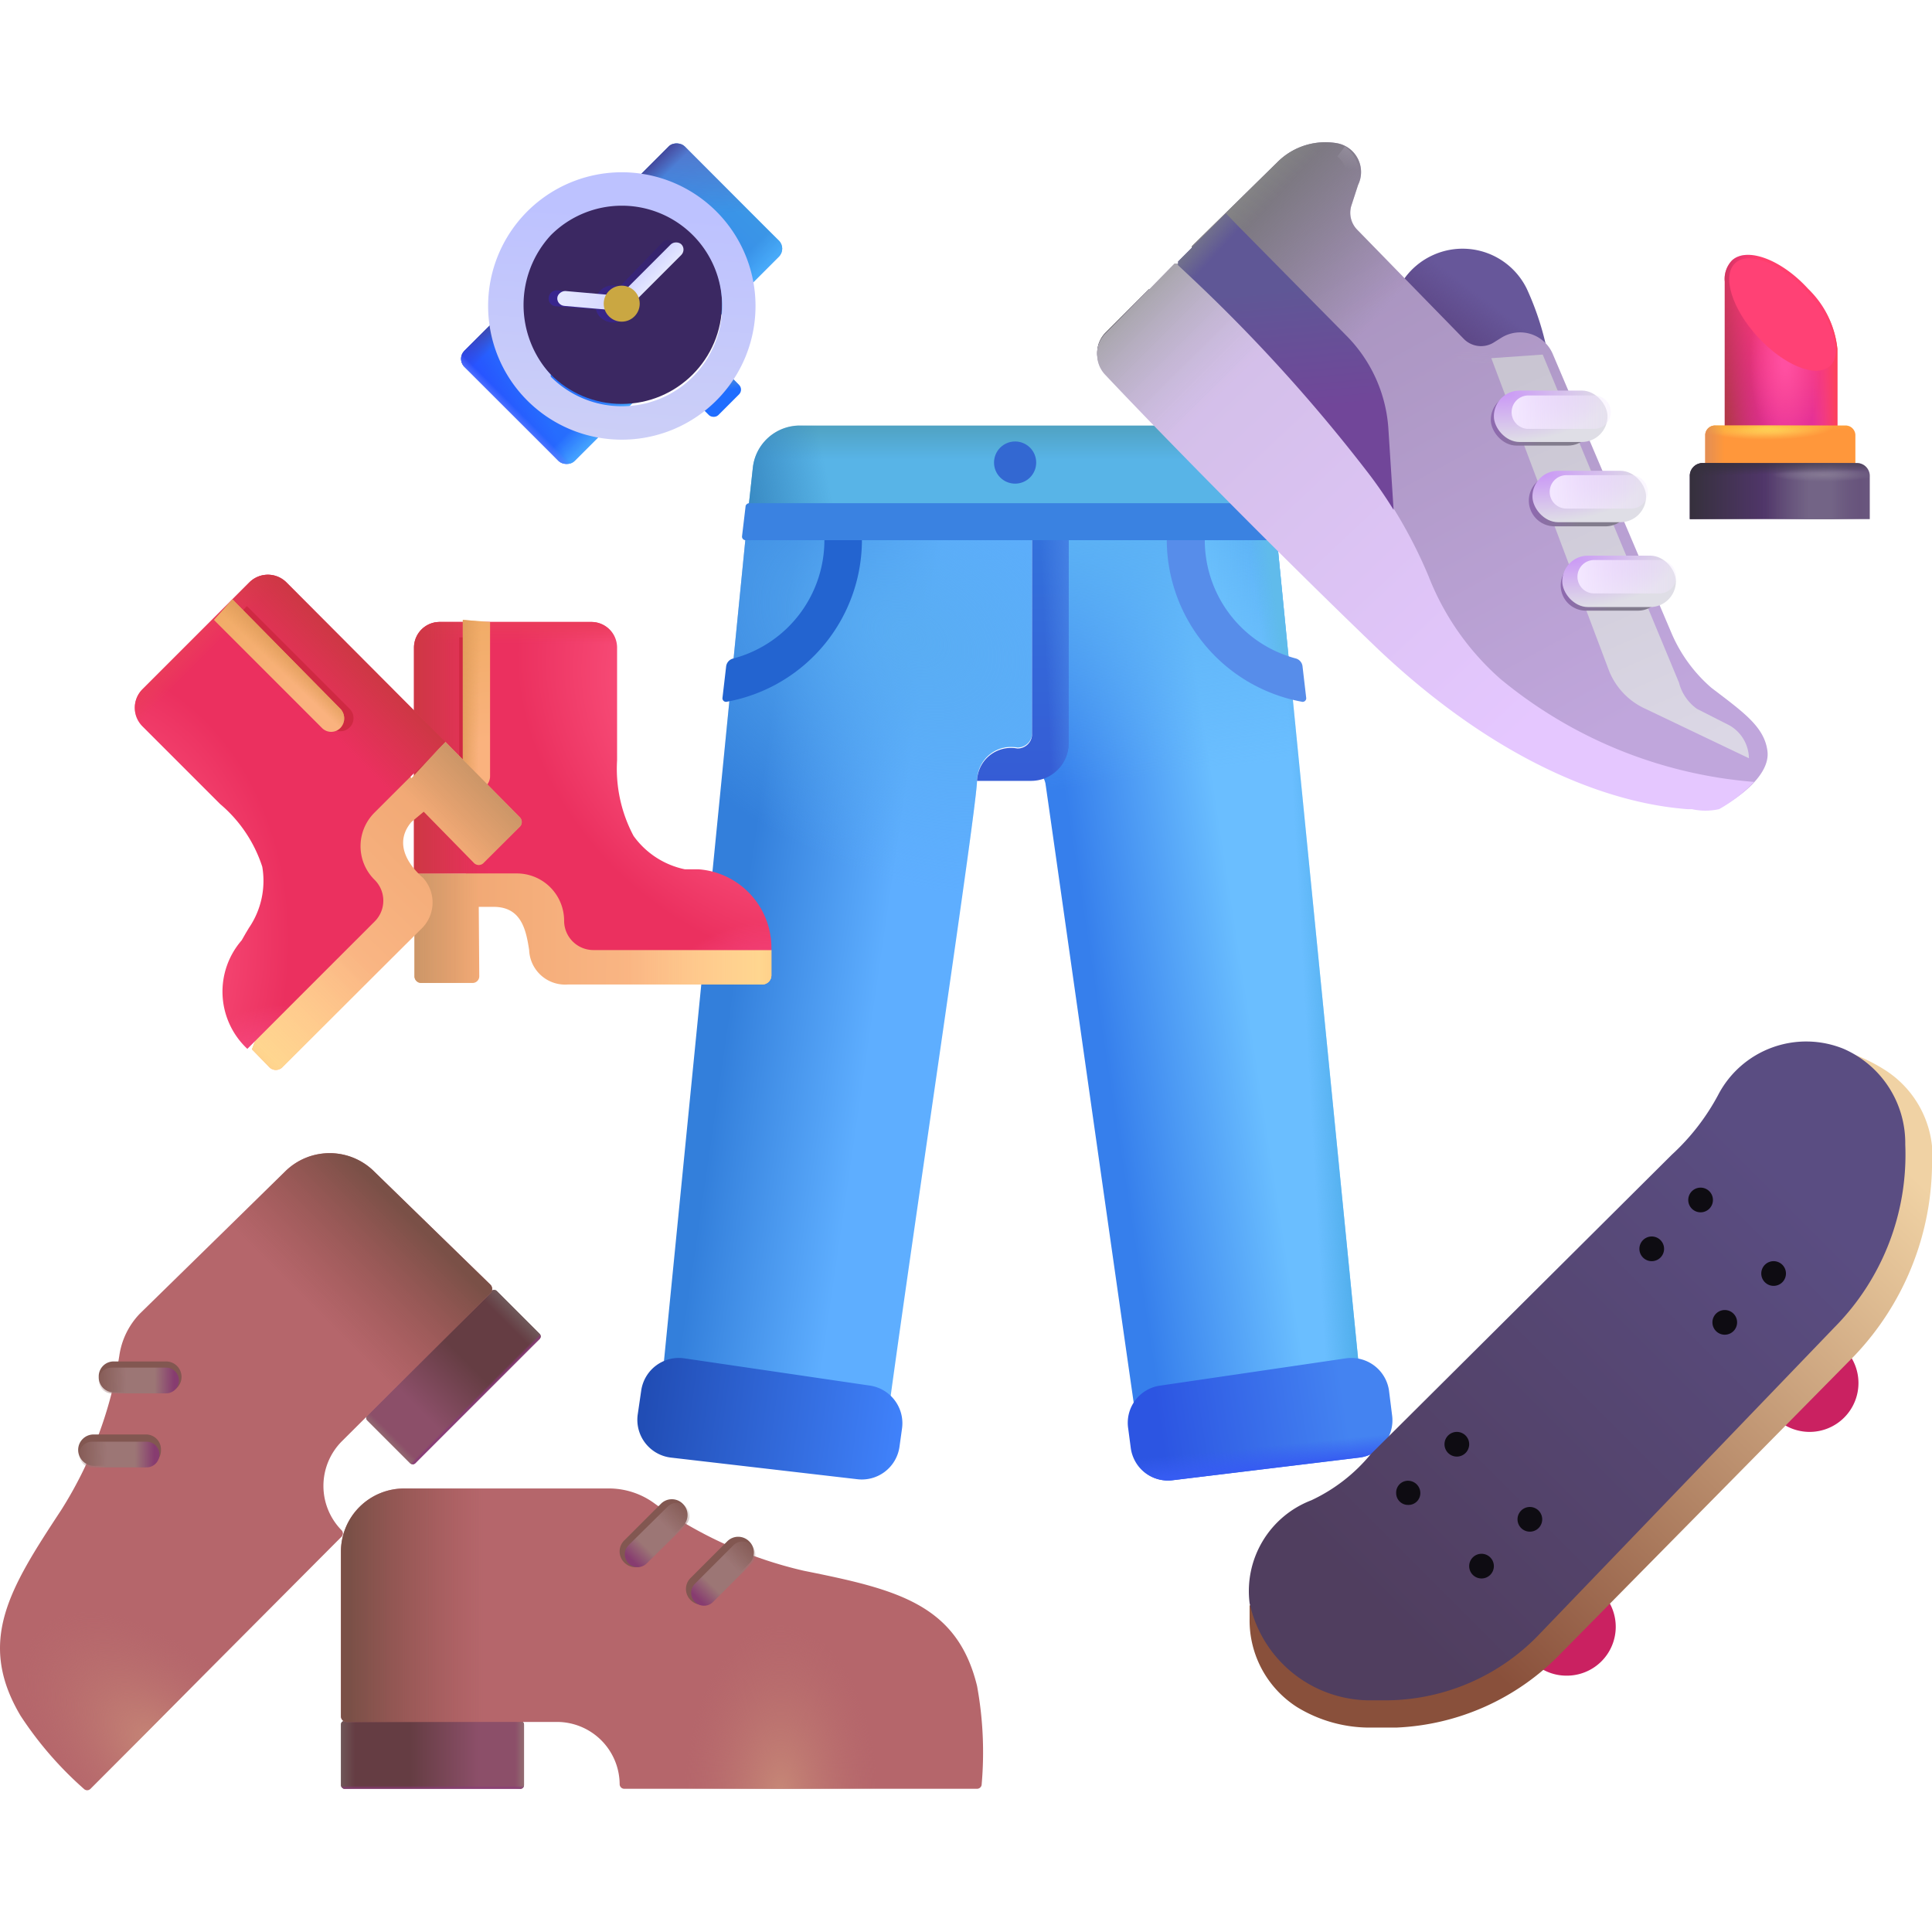 <svg height="37" width="37" id="Layer_2" data-name="Layer 2" xmlns="http://www.w3.org/2000/svg" xmlns:xlink="http://www.w3.org/1999/xlink" viewBox="0 0 37.57 32"><defs><style>.cls-1{fill:url(#linear-gradient);}.cls-2{fill:url(#linear-gradient-2);}.cls-3{fill:url(#radial-gradient);}.cls-4{fill:url(#linear-gradient-3);}.cls-5{fill:url(#radial-gradient-2);}.cls-6{fill:url(#radial-gradient-3);}.cls-7{fill:url(#linear-gradient-4);}.cls-8{fill:url(#linear-gradient-5);}.cls-9{fill:url(#linear-gradient-6);}.cls-10{fill:url(#linear-gradient-7);}.cls-11{fill:url(#linear-gradient-8);}.cls-12{fill:url(#linear-gradient-9);}.cls-13{fill:url(#linear-gradient-10);}.cls-14{fill:url(#radial-gradient-4);}.cls-15{fill:url(#linear-gradient-11);}.cls-16{fill:url(#linear-gradient-12);}.cls-17{fill:url(#linear-gradient-13);}.cls-18{fill:#578dea;}.cls-102,.cls-18,.cls-19{fill-rule:evenodd;}.cls-19{fill:#2364d0;}.cls-20{fill:#3a82e1;}.cls-21{fill:url(#linear-gradient-14);}.cls-22{fill:url(#linear-gradient-15);}.cls-23{fill:url(#radial-gradient-5);}.cls-24{fill:url(#linear-gradient-16);}.cls-25{fill:url(#radial-gradient-6);}.cls-26,.cls-27,.cls-45,.cls-46,.cls-53,.cls-54,.cls-75,.cls-76,.cls-77,.cls-78,.cls-79{fill:none;}.cls-26,.cls-27,.cls-75,.cls-76{stroke-width:0.25px;}.cls-26{stroke:url(#radial-gradient-7);}.cls-27{stroke:url(#radial-gradient-8);}.cls-28{fill:url(#radial-gradient-9);}.cls-29{fill:url(#radial-gradient-10);}.cls-30{fill:url(#linear-gradient-17);}.cls-31{fill:url(#linear-gradient-18);}.cls-32{fill:url(#linear-gradient-19);}.cls-33{fill:url(#linear-gradient-20);}.cls-34{fill:url(#linear-gradient-21);}.cls-35{fill:url(#radial-gradient-11);}.cls-36{fill:url(#linear-gradient-22);}.cls-37{fill:url(#linear-gradient-23);}.cls-38{fill:url(#linear-gradient-24);}.cls-39{fill:url(#linear-gradient-25);}.cls-40{fill:url(#linear-gradient-26);}.cls-41{fill:#b5666b;}.cls-42{fill:url(#linear-gradient-27);}.cls-43{fill:url(#radial-gradient-12);}.cls-44{fill:#825751;}.cls-45,.cls-46,.cls-53,.cls-54,.cls-77,.cls-78,.cls-79{stroke-linecap:round;}.cls-45,.cls-46,.cls-53,.cls-54{stroke-width:0.5px;}.cls-45{stroke:url(#linear-gradient-28);}.cls-46{stroke:url(#linear-gradient-29);}.cls-47{fill:url(#linear-gradient-30);}.cls-48{fill:url(#linear-gradient-31);}.cls-49{fill:url(#linear-gradient-32);}.cls-50{fill:url(#linear-gradient-33);}.cls-51{fill:url(#linear-gradient-34);}.cls-52{fill:url(#radial-gradient-13);}.cls-53{stroke:url(#linear-gradient-35);}.cls-54{stroke:url(#linear-gradient-36);}.cls-55{fill:url(#radial-gradient-14);}.cls-56{fill:url(#radial-gradient-15);}.cls-57{fill:url(#linear-gradient-37);}.cls-58{fill:url(#linear-gradient-38);}.cls-59{fill:url(#linear-gradient-39);}.cls-60{fill:url(#linear-gradient-40);}.cls-61{fill:url(#linear-gradient-41);}.cls-62{fill:url(#linear-gradient-42);}.cls-63{fill:url(#linear-gradient-43);}.cls-64{fill:url(#linear-gradient-44);}.cls-65{fill:url(#radial-gradient-16);}.cls-66{fill:url(#radial-gradient-17);}.cls-67{fill:url(#radial-gradient-18);}.cls-68{fill:url(#radial-gradient-19);}.cls-69{fill:url(#radial-gradient-20);}.cls-70{fill:url(#radial-gradient-21);}.cls-71{fill:url(#linear-gradient-45);}.cls-72{fill:url(#linear-gradient-46);}.cls-73{fill:url(#linear-gradient-47);}.cls-74{fill:url(#linear-gradient-48);}.cls-75{stroke:url(#radial-gradient-22);}.cls-76{stroke:url(#radial-gradient-23);}.cls-77,.cls-78,.cls-79{stroke-width:0.65px;}.cls-77{stroke:url(#linear-gradient-49);}.cls-78{stroke:url(#linear-gradient-50);}.cls-79{stroke:url(#linear-gradient-51);}.cls-80{fill:#ca2161;}.cls-81{fill:url(#linear-gradient-52);}.cls-82{fill:url(#linear-gradient-53);}.cls-83{fill:url(#radial-gradient-24);}.cls-84{fill:url(#radial-gradient-25);}.cls-85{fill:url(#radial-gradient-26);}.cls-86{fill:url(#radial-gradient-27);}.cls-87{fill:url(#radial-gradient-28);}.cls-88{fill:url(#radial-gradient-29);}.cls-89{fill:url(#radial-gradient-30);}.cls-90{fill:url(#radial-gradient-31);}.cls-91{fill:url(#radial-gradient-32);}.cls-92{fill:url(#radial-gradient-33);}.cls-93{fill:url(#linear-gradient-54);}.cls-94{fill:url(#linear-gradient-55);}.cls-95{fill:url(#linear-gradient-56);}.cls-96{fill:url(#linear-gradient-57);}.cls-97{fill:url(#linear-gradient-58);}.cls-98{fill:url(#linear-gradient-59);}.cls-99{fill:url(#linear-gradient-60);}.cls-100{fill:url(#radial-gradient-34);}.cls-101{fill:url(#linear-gradient-61);}.cls-102{fill:url(#linear-gradient-62);}.cls-103{fill:url(#linear-gradient-63);}.cls-104{fill:url(#linear-gradient-64);}.cls-105{fill:url(#radial-gradient-35);}.cls-106{fill:url(#linear-gradient-65);}.cls-107{fill:url(#linear-gradient-66);}.cls-108{fill:url(#linear-gradient-67);}.cls-109{fill:url(#linear-gradient-68);}.cls-110{fill:url(#radial-gradient-36);}.cls-111{fill:url(#radial-gradient-37);}.cls-112{fill:url(#linear-gradient-69);}.cls-113{fill:url(#linear-gradient-70);}.cls-114{fill:url(#radial-gradient-38);}.cls-115{fill:url(#radial-gradient-39);}.cls-116{fill:#cf2942;}.cls-117{fill:url(#linear-gradient-71);}.cls-118{fill:url(#linear-gradient-72);}.cls-119{fill:url(#linear-gradient-73);}.cls-120{fill:url(#linear-gradient-74);}.cls-121{fill:url(#linear-gradient-75);}.cls-122{fill:url(#linear-gradient-76);}.cls-123{fill:url(#radial-gradient-40);}.cls-124{fill:url(#radial-gradient-41);}.cls-125{fill:url(#linear-gradient-77);}.cls-126{fill:url(#linear-gradient-78);}.cls-127{fill:url(#radial-gradient-42);}.cls-128{fill:url(#radial-gradient-43);}.cls-129{fill:url(#linear-gradient-79);}.cls-130{fill:url(#linear-gradient-80);}</style><linearGradient id="linear-gradient" x1="19.72" y1="796.51" x2="19.72" y2="795.84" gradientTransform="matrix(1, 0, 0, -1, 0, 802)" gradientUnits="userSpaceOnUse"><stop offset="0" stop-color="#50a2c2"/><stop offset="1" stop-color="#58b4e7"/></linearGradient><linearGradient id="linear-gradient-2" x1="14.62" y1="794.53" x2="16.23" y2="794.85" gradientTransform="matrix(1, 0, 0, -1, 0, 802)" gradientUnits="userSpaceOnUse"><stop offset="0" stop-color="#3889c2"/><stop offset="1" stop-color="#3889c2" stop-opacity="0"/></linearGradient><radialGradient id="radial-gradient" cx="14.22" cy="762.61" r="0.74" gradientTransform="matrix(-0.41, 1.59, 0.89, 0.23, -647.94, -188.91)" gradientUnits="userSpaceOnUse"><stop offset="0" stop-color="#7eccf4"/><stop offset="1" stop-color="#7eccf4" stop-opacity="0"/></radialGradient><linearGradient id="linear-gradient-3" x1="17.17" y1="786.25" x2="14.01" y2="786.71" gradientTransform="matrix(1, 0, 0, -1, 0, 802)" gradientUnits="userSpaceOnUse"><stop offset="0" stop-color="#5eaeff"/><stop offset="0.88" stop-color="#337fdb"/></linearGradient><radialGradient id="radial-gradient-2" cx="18.88" cy="782.67" r="0.74" gradientTransform="matrix(-2.76, 5.56, 8.02, 3.98, -6207.22, -3210.41)" gradientUnits="userSpaceOnUse"><stop offset="0" stop-color="#59adf3"/><stop offset="1" stop-color="#59adf3" stop-opacity="0"/></radialGradient><radialGradient id="radial-gradient-3" cx="33.29" cy="783.88" r="0.74" gradientTransform="matrix(-1.34, -0.22, -2.26, 13.89, 1835.47, -10860.53)" gradientUnits="userSpaceOnUse"><stop offset="0.16" stop-color="#3087e9"/><stop offset="0.95" stop-color="#3087e9" stop-opacity="0"/></radialGradient><linearGradient id="linear-gradient-4" x1="20.54" y1="785.95" x2="24.08" y2="786.5" gradientTransform="matrix(1, 0, 0, -1, 0, 802)" gradientUnits="userSpaceOnUse"><stop offset="0.19" stop-color="#367fec"/><stop offset="1" stop-color="#6abeff"/></linearGradient><linearGradient id="linear-gradient-5" x1="22.16" y1="794.6" x2="22.8" y2="789.72" gradientTransform="matrix(1, 0, 0, -1, 0, 802)" gradientUnits="userSpaceOnUse"><stop offset="0" stop-color="#5cb2f5"/><stop offset="1" stop-color="#5cb2f5" stop-opacity="0"/></linearGradient><linearGradient id="linear-gradient-6" x1="26.01" y1="786.34" x2="25.31" y2="786.3" gradientTransform="matrix(1, 0, 0, -1, 0, 802)" gradientUnits="userSpaceOnUse"><stop offset="0" stop-color="#4eadea"/><stop offset="1" stop-color="#4eadea" stop-opacity="0"/></linearGradient><linearGradient id="linear-gradient-7" x1="23.44" y1="792.82" x2="24.77" y2="793.36" gradientTransform="matrix(1, 0, 0, -1, 0, 802)" gradientUnits="userSpaceOnUse"><stop offset="0" stop-color="#6dc2fd"/><stop offset="1" stop-color="#6dc2fd" stop-opacity="0"/></linearGradient><linearGradient id="linear-gradient-8" x1="24.92" y1="793.21" x2="24.42" y2="793.14" gradientTransform="matrix(1, 0, 0, -1, 0, 802)" gradientUnits="userSpaceOnUse"><stop offset="0.26" stop-color="#60bbeb"/><stop offset="1" stop-color="#5fbbec" stop-opacity="0"/></linearGradient><linearGradient id="linear-gradient-9" x1="19.93" y1="794.45" x2="19.93" y2="789.6" gradientTransform="matrix(1, 0, 0, -1, 0, 802)" gradientUnits="userSpaceOnUse"><stop offset="0" stop-color="#3371db"/><stop offset="1" stop-color="#355cd5"/></linearGradient><linearGradient id="linear-gradient-10" x1="21.14" y1="792.07" x2="20.33" y2="792.03" gradientTransform="matrix(1, 0, 0, -1, 0, 802)" gradientUnits="userSpaceOnUse"><stop offset="0.23" stop-color="#4783e5"/><stop offset="1" stop-color="#4783e5" stop-opacity="0"/></linearGradient><radialGradient id="radial-gradient-4" cx="17.56" cy="759.28" r="0.74" gradientTransform="matrix(-0.53, 0.77, 0.67, 0.47, -482.86, -362.88)" gradientUnits="userSpaceOnUse"><stop offset="0.28" stop-color="#4383d8"/><stop offset="1" stop-color="#3368d2"/></radialGradient><linearGradient id="linear-gradient-11" x1="26.17" y1="777.38" x2="22.58" y2="776.83" gradientTransform="matrix(1, 0, 0, -1, 0, 802)" gradientUnits="userSpaceOnUse"><stop offset="0" stop-color="#4483f1"/><stop offset="1" stop-color="#2c55e2"/></linearGradient><linearGradient id="linear-gradient-12" x1="24.6" y1="776.25" x2="24.56" y2="776.66" gradientTransform="matrix(1, 0, 0, -1, 0, 802)" gradientUnits="userSpaceOnUse"><stop offset="0" stop-color="#365cf2"/><stop offset="1" stop-color="#365cf2" stop-opacity="0"/></linearGradient><linearGradient id="linear-gradient-13" x1="17.53" y1="776.8" x2="12.55" y2="777.47" gradientTransform="matrix(1, 0, 0, -1, 0, 802)" gradientUnits="userSpaceOnUse"><stop offset="0" stop-color="#4082fb"/><stop offset="1" stop-color="#214db5"/></linearGradient><linearGradient id="linear-gradient-14" x1="34.63" y1="799.79" x2="34.63" y2="796.42" gradientTransform="matrix(1, 0, 0, -1, 0, 802)" gradientUnits="userSpaceOnUse"><stop offset="0.26" stop-color="#ff3e6c"/><stop offset="1" stop-color="#e33099"/></linearGradient><linearGradient id="linear-gradient-15" x1="33.36" y1="797.91" x2="34.44" y2="798.05" gradientTransform="matrix(1, 0, 0, -1, 0, 802)" gradientUnits="userSpaceOnUse"><stop offset="0.02" stop-color="#b03944"/><stop offset="1" stop-color="#d02486" stop-opacity="0"/></linearGradient><radialGradient id="radial-gradient-5" cx="17.04" cy="784.01" r="0.18" gradientTransform="matrix(0, 9.44, 3.8, 0, -2944.52, -156.6)" gradientUnits="userSpaceOnUse"><stop offset="0.1" stop-color="#ff4fa1"/><stop offset="1" stop-color="#ff4fa1" stop-opacity="0"/></radialGradient><linearGradient id="linear-gradient-16" x1="35.76" y1="798.1" x2="35.24" y2="798.1" gradientTransform="matrix(1, 0, 0, -1, 0, 802)" gradientUnits="userSpaceOnUse"><stop offset="0" stop-color="#ff4250"/><stop offset="1" stop-color="#ff4384" stop-opacity="0"/></linearGradient><radialGradient id="radial-gradient-6" cx="17.49" cy="789.04" r="0.18" gradientTransform="matrix(0, 7.39, 3.42, 0, -2667.54, -125.88)" gradientUnits="userSpaceOnUse"><stop offset="0.6" stop-color="#ff6f9b"/><stop offset="1" stop-color="#ff4175"/></radialGradient><radialGradient id="radial-gradient-7" cx="21.75" cy="780.65" r="0.31" gradientTransform="matrix(-7.63, -8.94, -2.52, 2.15, 2166.2, -1475.99)" gradientUnits="userSpaceOnUse"><stop offset="0.31" stop-color="#ff5ea4"/><stop offset="1" stop-color="#ff5ea4" stop-opacity="0"/></radialGradient><radialGradient id="radial-gradient-8" cx="23.95" cy="789.32" r="0.24" gradientTransform="matrix(2.31, -0.98, -1.75, -4.11, 1356.7, 3270.46)" gradientUnits="userSpaceOnUse"><stop offset="0" stop-color="#dc2779"/><stop offset="0.69" stop-color="#dc2779" stop-opacity="0"/></radialGradient><radialGradient id="radial-gradient-9" cx="20.22" cy="779.89" r="0.18" gradientTransform="matrix(-10.59, 0, 0, 6.31, 249.54, -4917.38)" gradientUnits="userSpaceOnUse"><stop offset="0" stop-color="#ffe35c"/><stop offset="1" stop-color="#ff973b"/></radialGradient><radialGradient id="radial-gradient-10" cx="-2.22" cy="784.4" r="0.18" gradientTransform="matrix(0, 1.44, 7.28, 0, -5676.09, 8.71)" gradientUnits="userSpaceOnUse"><stop offset="0" stop-color="#fff66c"/><stop offset="1" stop-color="#ffde60" stop-opacity="0"/></radialGradient><linearGradient id="linear-gradient-17" x1="34.6" y1="796.59" x2="34.61" y2="796.37" gradientTransform="matrix(1, 0, 0, -1, 0, 802)" gradientUnits="userSpaceOnUse"><stop offset="0" stop-color="#fbad38"/><stop offset="1" stop-color="#fbad38" stop-opacity="0"/></linearGradient><linearGradient id="linear-gradient-18" x1="33.11" y1="795.97" x2="33.53" y2="795.97" gradientTransform="matrix(1, 0, 0, -1, 0, 802)" gradientUnits="userSpaceOnUse"><stop offset="0" stop-color="#df8d58"/><stop offset="1" stop-color="#df8d58" stop-opacity="0"/></linearGradient><linearGradient id="linear-gradient-19" x1="34.24" y1="795.24" x2="36.38" y2="795.24" gradientTransform="matrix(1, 0, 0, -1, 0, 802)" gradientUnits="userSpaceOnUse"><stop offset="0" stop-color="#503669"/><stop offset="1" stop-color="#6a577e"/></linearGradient><linearGradient id="linear-gradient-20" x1="36.17" y1="795.24" x2="34.34" y2="795.24" gradientTransform="matrix(1, 0, 0, -1, 0, 802)" gradientUnits="userSpaceOnUse"><stop offset="0" stop-color="#736486" stop-opacity="0"/><stop offset="0.3" stop-color="#736486"/><stop offset="0.54" stop-color="#736486"/><stop offset="1" stop-color="#736486" stop-opacity="0"/></linearGradient><linearGradient id="linear-gradient-21" x1="32.86" y1="795.24" x2="34.3" y2="795.24" gradientTransform="matrix(1, 0, 0, -1, 0, 802)" gradientUnits="userSpaceOnUse"><stop offset="0" stop-color="#35303c"/><stop offset="1" stop-color="#35303c" stop-opacity="0"/></linearGradient><radialGradient id="radial-gradient-11" cx="-27.87" cy="784.1" r="0.18" gradientTransform="matrix(0, 0.75, 5.5, 0, -4277.09, 27.35)" gradientUnits="userSpaceOnUse"><stop offset="0" stop-color="#857993"/><stop offset="1" stop-color="#857993" stop-opacity="0"/></radialGradient><linearGradient id="linear-gradient-22" x1="34.58" y1="795.87" x2="34.59" y2="795.57" xlink:href="#linear-gradient-21"/><linearGradient id="linear-gradient-23" x1="7.3" y1="770.66" x2="9.3" y2="770.66" gradientTransform="matrix(1, 0, 0, -1, 0, 802)" gradientUnits="userSpaceOnUse"><stop offset="0.34" stop-color="#653d43"/><stop offset="1" stop-color="#8c4f69"/></linearGradient><linearGradient id="linear-gradient-24" x1="10.19" y1="770.66" x2="10.02" y2="770.66" gradientTransform="matrix(1, 0, 0, -1, 0, 802)" gradientUnits="userSpaceOnUse"><stop offset="0.15" stop-color="#926970"/><stop offset="1" stop-color="#926970" stop-opacity="0"/></linearGradient><linearGradient id="linear-gradient-25" x1="6.53" y1="770.66" x2="6.91" y2="770.66" gradientTransform="matrix(1, 0, 0, -1, 0, 802)" gradientUnits="userSpaceOnUse"><stop offset="0" stop-color="#725f60"/><stop offset="1" stop-color="#725f60" stop-opacity="0"/></linearGradient><linearGradient id="linear-gradient-26" x1="8.41" y1="770" x2="8.41" y2="770.06" gradientTransform="matrix(1, 0, 0, -1, 0, 802)" gradientUnits="userSpaceOnUse"><stop offset="0" stop-color="#893a7a"/><stop offset="1" stop-color="#893a7a" stop-opacity="0"/></linearGradient><linearGradient id="linear-gradient-27" x1="6.63" y1="772.92" x2="9.39" y2="772.92" gradientTransform="matrix(1, 0, 0, -1, 0, 802)" gradientUnits="userSpaceOnUse"><stop offset="0.06" stop-color="#7a5047"/><stop offset="1" stop-color="#914e49" stop-opacity="0"/></linearGradient><radialGradient id="radial-gradient-12" cx="21.83" cy="792.16" r="0.45" gradientTransform="matrix(0, -7.34, -4.16, 0, 3310.57, 192.33)" gradientUnits="userSpaceOnUse"><stop offset="0" stop-color="#c78877"/><stop offset="1" stop-color="#ba706f" stop-opacity="0"/></radialGradient><linearGradient id="linear-gradient-28" x1="12.29" y1="774.44" x2="13.39" y2="775.56" gradientTransform="matrix(1, 0, 0, -1, 0, 802)" gradientUnits="userSpaceOnUse"><stop offset="0" stop-color="#873c70"/><stop offset="0.24" stop-color="#9c7675"/><stop offset="0.59" stop-color="#9c7675"/><stop offset="1" stop-color="#9c7675" stop-opacity="0"/></linearGradient><linearGradient id="linear-gradient-29" x1="13.58" y1="773.69" x2="14.68" y2="774.81" xlink:href="#linear-gradient-28"/><linearGradient id="linear-gradient-30" x1="1627.08" y1="1435.81" x2="1629.08" y2="1435.81" gradientTransform="translate(1637 1459.8) rotate(180)" xlink:href="#linear-gradient-23"/><linearGradient id="linear-gradient-31" x1="1629.97" y1="1435.81" x2="1629.8" y2="1435.81" gradientTransform="translate(1637 1459.8) rotate(180)" xlink:href="#linear-gradient-24"/><linearGradient id="linear-gradient-32" x1="1626.31" y1="1435.81" x2="1626.69" y2="1435.81" gradientTransform="translate(1637 1459.8) rotate(180)" xlink:href="#linear-gradient-25"/><linearGradient id="linear-gradient-33" x1="1628.19" y1="1435.15" x2="1628.19" y2="1435.21" gradientTransform="translate(1637 1459.8) rotate(180)" xlink:href="#linear-gradient-26"/><linearGradient id="linear-gradient-34" x1="1626.41" y1="1438.07" x2="1629.17" y2="1438.07" gradientTransform="translate(2175.39 -112.04) rotate(135)" xlink:href="#linear-gradient-27"/><radialGradient id="radial-gradient-13" cx="112.41" cy="402.43" r="0.45" gradientTransform="matrix(-5.19, -5.19, 2.94, -2.94, -596.65, 1797.79)" xlink:href="#radial-gradient-12"/><linearGradient id="linear-gradient-35" x1="1632.07" y1="1439.59" x2="1633.17" y2="1440.71" gradientTransform="translate(2175.39 -112.04) rotate(135)" xlink:href="#linear-gradient-28"/><linearGradient id="linear-gradient-36" x1="1633.36" y1="1438.84" x2="1634.46" y2="1439.96" gradientTransform="translate(2175.39 -112.04) rotate(135)" xlink:href="#linear-gradient-28"/><radialGradient id="radial-gradient-14" cx="20.28" cy="780.45" r="0.47" gradientTransform="matrix(-3.63, 1.28, 1.82, 5.14, -1315.58, -4037.26)" gradientUnits="userSpaceOnUse"><stop offset="0" stop-color="#8379b9"/><stop offset="1" stop-color="#67579a"/></radialGradient><radialGradient id="radial-gradient-15" cx="19.94" cy="772.94" r="0.47" gradientTransform="matrix(-2.44, 0.91, 0.75, 2.01, -498.97, -1565.03)" gradientUnits="userSpaceOnUse"><stop offset="0.5" stop-color="#5d4786"/><stop offset="1" stop-color="#5d4786" stop-opacity="0"/></radialGradient><linearGradient id="linear-gradient-37" x1="28.32" y1="798.11" x2="28.94" y2="798.93" gradientTransform="matrix(1, 0, 0, -1, 0, 802)" gradientUnits="userSpaceOnUse"><stop offset="0.07" stop-color="#5d4786"/><stop offset="1" stop-color="#5d4786" stop-opacity="0"/></linearGradient><linearGradient id="linear-gradient-38" x1="30.09" y1="789.9" x2="24.27" y2="800.58" gradientTransform="matrix(1, 0, 0, -1, 0, 802)" gradientUnits="userSpaceOnUse"><stop offset="0" stop-color="#c0a6dc"/><stop offset="1" stop-color="#a591ba"/></linearGradient><linearGradient id="linear-gradient-39" x1="23.27" y1="799.96" x2="25.86" y2="797.61" gradientTransform="matrix(1, 0, 0, -1, 0, 802)" gradientUnits="userSpaceOnUse"><stop offset="0" stop-color="#77757a"/><stop offset="1" stop-color="#77757a" stop-opacity="0"/></linearGradient><linearGradient id="linear-gradient-40" x1="23.11" y1="800.23" x2="23.65" y2="799.72" gradientTransform="matrix(1, 0, 0, -1, 0, 802)" gradientUnits="userSpaceOnUse"><stop offset="0" stop-color="#8b8b8c"/><stop offset="1" stop-color="#8b8b8c" stop-opacity="0"/></linearGradient><linearGradient id="linear-gradient-41" x1="29.75" y1="797.59" x2="32.98" y2="790.21" gradientTransform="matrix(1, 0, 0, -1, 0, 802)" gradientUnits="userSpaceOnUse"><stop offset="0" stop-color="#c9c5d2"/><stop offset="1" stop-color="#dbd7e5"/></linearGradient><linearGradient id="linear-gradient-42" x1="29.17" y1="796.82" x2="30.1" y2="796.59" gradientTransform="matrix(1, 0, 0, -1, 0, 802)" gradientUnits="userSpaceOnUse"><stop offset="0" stop-color="#8e6aae"/><stop offset="1" stop-color="#827c8d"/></linearGradient><linearGradient id="linear-gradient-43" x1="29.91" y1="795.25" x2="30.84" y2="795.02" xlink:href="#linear-gradient-42"/><linearGradient id="linear-gradient-44" x1="30.53" y1="793.61" x2="31.46" y2="793.38" xlink:href="#linear-gradient-42"/><radialGradient id="radial-gradient-16" cx="17.58" cy="797.75" r="0.47" gradientTransform="matrix(4.28, 0, 0, -2.02, -46.01, 1616.31)" gradientUnits="userSpaceOnUse"><stop offset="0" stop-color="#ca98f6"/><stop offset="1" stop-color="#dfdee6"/></radialGradient><radialGradient id="radial-gradient-17" cx="8.63" cy="793.14" r="0.47" gradientTransform="matrix(1.59, 0.95, 1.04, -1.75, -812.51, 1381.16)" gradientUnits="userSpaceOnUse"><stop offset="0" stop-color="#b9a5d0"/><stop offset="1" stop-color="#b9a5d0" stop-opacity="0"/></radialGradient><radialGradient id="radial-gradient-18" cx="17.38" cy="798.63" r="0.47" gradientTransform="matrix(4.28, 0, 0, -2.02, -44.4, 1619.65)" xlink:href="#radial-gradient-16"/><radialGradient id="radial-gradient-19" cx="7.74" cy="793.68" r="0.47" gradientTransform="matrix(1.59, 0.95, 1.04, -1.75, -810.9, 1384.51)" xlink:href="#radial-gradient-17"/><radialGradient id="radial-gradient-20" cx="17.22" cy="799.57" r="0.47" gradientTransform="matrix(4.28, 0, 0, -2.02, -43.15, 1623.2)" xlink:href="#radial-gradient-16"/><radialGradient id="radial-gradient-21" cx="6.9" cy="794.31" r="0.47" gradientTransform="matrix(1.59, 0.95, 1.04, -1.75, -809.65, 1388.05)" xlink:href="#radial-gradient-17"/><linearGradient id="linear-gradient-45" x1="30.17" y1="791.01" x2="23.1" y2="798.54" gradientTransform="matrix(1, 0, 0, -1, 0, 802)" gradientUnits="userSpaceOnUse"><stop offset="0" stop-color="#e5c7ff"/><stop offset="1" stop-color="#d1bee6"/></linearGradient><linearGradient id="linear-gradient-46" x1="22.1" y1="799.2" x2="23.96" y2="797.34" gradientTransform="matrix(1, 0, 0, -1, 0, 802)" gradientUnits="userSpaceOnUse"><stop offset="0" stop-color="#a3a2a5"/><stop offset="1" stop-color="#beb4cd" stop-opacity="0"/></linearGradient><linearGradient id="linear-gradient-47" x1="24.86" y1="799.15" x2="25.23" y2="795.22" gradientTransform="matrix(1, 0, 0, -1, 0, 802)" gradientUnits="userSpaceOnUse"><stop offset="0" stop-color="#5f5796"/><stop offset="0.6" stop-color="#714699"/></linearGradient><linearGradient id="linear-gradient-48" x1="23.09" y1="799.93" x2="23.44" y2="799.61" gradientTransform="matrix(1, 0, 0, -1, 0, 802)" gradientUnits="userSpaceOnUse"><stop offset="0" stop-color="#73738b"/><stop offset="1" stop-color="#73738b" stop-opacity="0"/></linearGradient><radialGradient id="radial-gradient-22" cx="14.54" cy="784.04" r="0.51" gradientTransform="matrix(0.59, 3.86, 3.43, -0.53, -2671.45, 357.96)" gradientUnits="userSpaceOnUse"><stop offset="0.3" stop-color="#bab2c4"/><stop offset="1" stop-color="#bab2c4" stop-opacity="0"/></radialGradient><radialGradient id="radial-gradient-23" cx="22.29" cy="783.01" r="0.56" gradientTransform="matrix(-6.94, -4.5, -4, 6.17, 3315.78, -4722.57)" gradientUnits="userSpaceOnUse"><stop offset="0" stop-color="#cfcbd5"/><stop offset="1" stop-color="#bab2c4" stop-opacity="0"/></radialGradient><linearGradient id="linear-gradient-49" x1="29.46" y1="796.77" x2="32.1" y2="796.77" gradientTransform="matrix(1, 0, 0, -1, 0, 802)" gradientUnits="userSpaceOnUse"><stop offset="0" stop-color="#f3e7ff"/><stop offset="1" stop-color="#f3e7ff" stop-opacity="0"/></linearGradient><linearGradient id="linear-gradient-50" x1="30.2" y1="795.22" x2="32.84" y2="795.22" xlink:href="#linear-gradient-49"/><linearGradient id="linear-gradient-51" x1="30.73" y1="793.57" x2="33.37" y2="793.57" xlink:href="#linear-gradient-49"/><linearGradient id="linear-gradient-52" x1="27.74" y1="773.57" x2="36.62" y2="782.51" gradientTransform="matrix(1, 0, 0, -1, 0, 802)" gradientUnits="userSpaceOnUse"><stop offset="0" stop-color="#89503b"/><stop offset="1" stop-color="#f0d2a4"/></linearGradient><linearGradient id="linear-gradient-53" x1="34.97" y1="781.65" x2="26.79" y2="773.47" gradientTransform="matrix(1, 0, 0, -1, 0, 802)" gradientUnits="userSpaceOnUse"><stop offset="0" stop-color="#5a4d82"/><stop offset="1" stop-color="#503e5f"/></linearGradient><radialGradient id="radial-gradient-24" cx="18.49" cy="796.92" r="0.47" gradientTransform="matrix(0.43, -0.5, -0.55, -0.47, 465.87, 406.86)" gradientUnits="userSpaceOnUse"><stop offset="0" stop-color="#323133"/><stop offset="1" stop-color="#0e0c12"/></radialGradient><radialGradient id="radial-gradient-25" cx="18.77" cy="799.99" r="0.47" gradientTransform="matrix(0.43, -0.5, -0.55, -0.47, 468.87, 409.88)" xlink:href="#radial-gradient-24"/><radialGradient id="radial-gradient-26" cx="20.74" cy="796.76" r="0.47" gradientTransform="matrix(0.43, -0.5, -0.55, -0.47, 463.87, 408.86)" xlink:href="#radial-gradient-24"/><radialGradient id="radial-gradient-27" cx="21.02" cy="799.83" r="0.47" gradientTransform="matrix(0.43, -0.5, -0.55, -0.47, 466.87, 411.88)" xlink:href="#radial-gradient-24"/><radialGradient id="radial-gradient-28" cx="29.76" cy="796.14" r="0.47" gradientTransform="matrix(0.43, -0.5, -0.55, -0.47, 455.87, 416.88)" xlink:href="#radial-gradient-24"/><radialGradient id="radial-gradient-29" cx="30.02" cy="799.2" r="0.47" gradientTransform="matrix(0.43, -0.5, -0.55, -0.47, 458.87, 419.88)" xlink:href="#radial-gradient-24"/><radialGradient id="radial-gradient-30" cx="32.01" cy="795.98" r="0.47" gradientTransform="matrix(0.43, -0.5, -0.55, -0.47, 453.87, 418.88)" xlink:href="#radial-gradient-24"/><radialGradient id="radial-gradient-31" cx="32.27" cy="799.04" r="0.47" gradientTransform="matrix(0.43, -0.5, -0.55, -0.47, 456.87, 421.88)" xlink:href="#radial-gradient-24"/><radialGradient id="radial-gradient-32" cx="173.84" cy="907.42" r="0.22" gradientTransform="matrix(-2.58, -2.18, -3.02, 3.57, 3199.47, -2857.27)" gradientUnits="userSpaceOnUse"><stop offset="0" stop-color="#28a1fa"/><stop offset="1" stop-color="#1f6dff"/></radialGradient><radialGradient id="radial-gradient-33" cx="365.73" cy="1052.22" r="0.22" gradientTransform="matrix(-2.22, 0, 0, 0.38, 824.68, -396.92)" gradientUnits="userSpaceOnUse"><stop offset="0" stop-color="#5cc2ff"/><stop offset="1" stop-color="#5cc2ff" stop-opacity="0"/></radialGradient><linearGradient id="linear-gradient-54" x1="150.46" y1="3.47" x2="150.69" y2="3.31" gradientTransform="matrix(0, 1, 1, 0, 10.65, -145.84)" gradientUnits="userSpaceOnUse"><stop offset="0" stop-color="#5190d7"/><stop offset="1" stop-color="#5190d7" stop-opacity="0"/></linearGradient><linearGradient id="linear-gradient-55" x1="148.16" y1="6.25" x2="148.16" y2="0.19" gradientTransform="matrix(0, 1, 1, 0, 8.87, -145.04)" gradientUnits="userSpaceOnUse"><stop offset="0" stop-color="#3b96e6"/><stop offset="1" stop-color="#256aff"/></linearGradient><linearGradient id="linear-gradient-56" x1="149.8" y1="3.22" x2="149.19" y2="3.22" gradientTransform="matrix(0, 1, 1, 0, 8.87, -145.04)" gradientUnits="userSpaceOnUse"><stop offset="0" stop-color="#4cb2ff"/><stop offset="1" stop-color="#4cb2ff" stop-opacity="0"/></linearGradient><linearGradient id="linear-gradient-57" x1="145.75" y1="5.52" x2="146.91" y2="4.41" gradientTransform="matrix(0, 1, 1, 0, 8.87, -145.04)" gradientUnits="userSpaceOnUse"><stop offset="0" stop-color="#596fc7"/><stop offset="1" stop-color="#596fc7" stop-opacity="0"/></linearGradient><linearGradient id="linear-gradient-58" x1="146.65" y1="3.22" x2="147" y2="3.22" gradientTransform="matrix(0, 1, 1, 0, 8.87, -145.04)" gradientUnits="userSpaceOnUse"><stop offset="0" stop-color="#444a9e"/><stop offset="1" stop-color="#444a9e" stop-opacity="0"/></linearGradient><linearGradient id="linear-gradient-59" x1="147.12" y1="-0.2" x2="147.49" y2="1" gradientTransform="matrix(0, 1, 1, 0, 8.87, -145.04)" gradientUnits="userSpaceOnUse"><stop offset="0" stop-color="#2845ff"/><stop offset="1" stop-color="#2845ff" stop-opacity="0"/></linearGradient><linearGradient id="linear-gradient-60" x1="148.16" y1="0.13" x2="148.16" y2="0.33" gradientTransform="matrix(0, 1, 1, 0, 8.87, -145.04)" gradientUnits="userSpaceOnUse"><stop offset="0" stop-color="#5d7aff"/><stop offset="1" stop-color="#5d7aff" stop-opacity="0"/></linearGradient><radialGradient id="radial-gradient-34" cx="104.87" cy="797.49" r="0.22" gradientTransform="matrix(-6.36, 6.36, 6.36, 6.36, -4395.68, -5739.45)" gradientUnits="userSpaceOnUse"><stop offset="0.9" stop-color="#50369c"/><stop offset="1" stop-color="#3b2862"/></radialGradient><linearGradient id="linear-gradient-61" x1="148.5" y1="4.71" x2="147.48" y2="2.39" gradientTransform="matrix(0.71, 0.71, 0.71, -0.71, -94.95, -99.37)" gradientUnits="userSpaceOnUse"><stop offset="0" stop-color="#352260"/><stop offset="1" stop-color="#39268e"/></linearGradient><linearGradient id="linear-gradient-62" x1="149.87" y1="800.75" x2="146.97" y2="797.41" gradientTransform="translate(472.15 -666.47) rotate(45)" gradientUnits="userSpaceOnUse"><stop offset="0" stop-color="#cccff7"/><stop offset="1" stop-color="#bdc2ff"/></linearGradient><linearGradient id="linear-gradient-63" x1="148.02" y1="4.08" x2="148.35" y2="4.08" gradientTransform="matrix(0, 1, 1, 0, 8.62, -145.64)" gradientUnits="userSpaceOnUse"><stop offset="0" stop-color="#d6d8ff"/><stop offset="1" stop-color="#e7eaff"/></linearGradient><linearGradient id="linear-gradient-64" x1="695.41" y1="363.01" x2="695.4" y2="361.98" gradientTransform="matrix(-1, 0, 0, 1, 706.93, -359.63)" xlink:href="#linear-gradient-63"/><radialGradient id="radial-gradient-35" cx="265.56" cy="923.53" r="0.22" gradientTransform="matrix(-2.51, 1.11, 1.11, 2.51, -347.2, -2610.55)" gradientUnits="userSpaceOnUse"><stop offset="0.7" stop-color="#ddbd3d"/><stop offset="1" stop-color="#caa742"/></radialGradient><linearGradient id="linear-gradient-65" x1="8.76" y1="787.09" x2="14.12" y2="787.01" gradientTransform="matrix(1, 0, 0, -1, 0, 802)" gradientUnits="userSpaceOnUse"><stop offset="0" stop-color="#f0a773"/><stop offset="1" stop-color="#ffbd8c"/></linearGradient><linearGradient id="linear-gradient-66" x1="15" y1="787.08" x2="12.19" y2="787.08" gradientTransform="matrix(1, 0, 0, -1, 0, 802)" gradientUnits="userSpaceOnUse"><stop offset="0" stop-color="#ffd890"/><stop offset="1" stop-color="#ffd890" stop-opacity="0"/></linearGradient><linearGradient id="linear-gradient-67" x1="15" y1="787.08" x2="14.76" y2="787.08" gradientTransform="matrix(1, 0, 0, -1, 0, 802)" gradientUnits="userSpaceOnUse"><stop offset="0" stop-color="#ffd08a"/><stop offset="1" stop-color="#ffd08a" stop-opacity="0"/></linearGradient><linearGradient id="linear-gradient-68" x1="7.99" y1="787.08" x2="9.29" y2="787.08" gradientTransform="matrix(1, 0, 0, -1, 0, 802)" gradientUnits="userSpaceOnUse"><stop offset="0" stop-color="#ca9567"/><stop offset="1" stop-color="#ca9567" stop-opacity="0"/></linearGradient><radialGradient id="radial-gradient-36" cx="20.21" cy="783.45" r="0.25" gradientTransform="matrix(-11.81, 12.31, 15.93, 15.28, -12226.7, -12208.67)" gradientUnits="userSpaceOnUse"><stop offset="0.32" stop-color="#ff5c85"/><stop offset="1" stop-color="#eb305f"/></radialGradient><radialGradient id="radial-gradient-37" cx="22.73" cy="779.91" r="0.25" gradientTransform="matrix(-8.75, 0, 0, 2.13, 210.97, -1655.41)" gradientUnits="userSpaceOnUse"><stop offset="0.14" stop-color="#ff5a80"/><stop offset="1" stop-color="#ff5a80" stop-opacity="0"/></radialGradient><linearGradient id="linear-gradient-69" x1="11.53" y1="792.69" x2="11.53" y2="792.27" gradientTransform="matrix(1, 0, 0, -1, 0, 802)" gradientUnits="userSpaceOnUse"><stop offset="0" stop-color="#ea3b5b"/><stop offset="1" stop-color="#ea3b5b" stop-opacity="0"/></linearGradient><linearGradient id="linear-gradient-70" x1="7.93" y1="789.5" x2="9.51" y2="789.5" gradientTransform="matrix(1, 0, 0, -1, 0, 802)" gradientUnits="userSpaceOnUse"><stop offset="0" stop-color="#cb3842"/><stop offset="1" stop-color="#cb3842" stop-opacity="0"/></linearGradient><radialGradient id="radial-gradient-38" cx="23.56" cy="781.73" r="0.25" gradientTransform="matrix(-9.16, 0, 0, 8.44, 230.72, -6580.5)" gradientUnits="userSpaceOnUse"><stop offset="0" stop-color="#ff5ea4"/><stop offset="1" stop-color="#ff5ea4" stop-opacity="0"/></radialGradient><radialGradient id="radial-gradient-39" cx="14.99" cy="777.01" r="0.25" gradientTransform="matrix(-0.81, 2.25, 4.29, 1.55, -3304.91, -1222.6)" gradientUnits="userSpaceOnUse"><stop offset="0.13" stop-color="#f43d76"/><stop offset="1" stop-color="#f43d76" stop-opacity="0"/></radialGradient><linearGradient id="linear-gradient-71" x1="9.01" y1="792.64" x2="9.44" y2="790.33" gradientTransform="matrix(1, 0, 0, -1, 0, 802)" gradientUnits="userSpaceOnUse"><stop offset="0" stop-color="#f1ac67"/><stop offset="1" stop-color="#fab27e"/></linearGradient><linearGradient id="linear-gradient-72" x1="8.84" y1="791.09" x2="9.33" y2="791.08" gradientTransform="matrix(1, 0, 0, -1, 0, 802)" gradientUnits="userSpaceOnUse"><stop offset="0.3" stop-color="#e29f5d"/><stop offset="1" stop-color="#e29f5d" stop-opacity="0"/></linearGradient><linearGradient id="linear-gradient-73" x1="1650.03" y1="1469.23" x2="1655.39" y2="1469.15" gradientTransform="translate(2214.32 -115.2) rotate(135)" xlink:href="#linear-gradient-65"/><linearGradient id="linear-gradient-74" x1="1656.27" y1="1469.22" x2="1653.46" y2="1469.22" gradientTransform="translate(2214.32 -115.2) rotate(135)" xlink:href="#linear-gradient-66"/><linearGradient id="linear-gradient-75" x1="1656.27" y1="1469.22" x2="1656.03" y2="1469.22" gradientTransform="translate(2214.32 -115.2) rotate(135)" xlink:href="#linear-gradient-67"/><linearGradient id="linear-gradient-76" x1="1649.26" y1="1469.22" x2="1650.56" y2="1469.22" gradientTransform="translate(2214.32 -115.2) rotate(135)" xlink:href="#linear-gradient-68"/><radialGradient id="radial-gradient-40" cx="-75.23" cy="815.71" r="0.25" gradientTransform="matrix(17.06, 0.35, -0.46, 22.07, 1659.96, -17960.72)" xlink:href="#radial-gradient-36"/><radialGradient id="radial-gradient-41" cx="-164.84" cy="460.41" r="0.25" gradientTransform="translate(327.49 -1703.68) rotate(-45) scale(8.75 2.13)" xlink:href="#radial-gradient-37"/><linearGradient id="linear-gradient-77" x1="1652.8" y1="1474.83" x2="1652.8" y2="1474.41" gradientTransform="translate(2214.32 -115.2) rotate(135)" xlink:href="#linear-gradient-69"/><linearGradient id="linear-gradient-78" x1="1649.2" y1="1471.64" x2="1650.78" y2="1471.64" gradientTransform="translate(2214.32 -115.2) rotate(135)" xlink:href="#linear-gradient-70"/><radialGradient id="radial-gradient-42" cx="-155.69" cy="700.88" r="0.25" gradientTransform="translate(-3169.04 -5172.27) rotate(-45) scale(9.16 8.44)" xlink:href="#radial-gradient-38"/><radialGradient id="radial-gradient-43" cx="-486.23" cy="1064.9" r="0.25" gradientTransform="matrix(2.17, 1.02, -1.94, 4.13, 3119.63, -3883.74)" xlink:href="#radial-gradient-39"/><linearGradient id="linear-gradient-79" x1="1650.28" y1="1474.78" x2="1650.71" y2="1472.47" gradientTransform="translate(2214.32 -115.2) rotate(135)" xlink:href="#linear-gradient-71"/><linearGradient id="linear-gradient-80" x1="1650.11" y1="1473.23" x2="1650.6" y2="1473.22" gradientTransform="translate(2214.32 -115.2) rotate(135)" xlink:href="#linear-gradient-72"/></defs><path class="cls-1" d="M14.64,6.31a.92.92,0,0,1,.92-.82h8.35a.92.92,0,0,1,.92.84l.07.9H14.54Z"/><path class="cls-2" d="M14.64,6.31a.92.92,0,0,1,.92-.82h8.35a.92.92,0,0,1,.92.84l.07.9H14.54Z"/><path class="cls-3" d="M14.64,6.31a.92.92,0,0,1,.92-.82h8.35a.92.92,0,0,1,.92.84l.07.9H14.54Z"/><path class="cls-4" d="M14.53,7.35,12.88,24l4.41.58C17.82,20.7,19,12.89,19,12.38a.66.66,0,0,1,.78-.63.28.28,0,0,0,.29-.28V7.35Z"/><path class="cls-5" d="M14.53,7.35,12.88,24l4.41.58C17.82,20.7,19,12.89,19,12.38a.66.66,0,0,1,.78-.63.28.28,0,0,0,.29-.28V7.35Z"/><path class="cls-6" d="M14.53,7.35,12.88,24l4.41.58C17.82,20.7,19,12.89,19,12.38a.66.66,0,0,1,.78-.63.28.28,0,0,0,.29-.28V7.35Z"/><path class="cls-7" d="M20.33,12.45a.41.41,0,0,0-.18-.26l.18-4.81H24.8l1.63,16.46-4.38.68C21.48,20.55,20.35,12.57,20.33,12.45Z"/><path class="cls-8" d="M20.33,12.45a.41.41,0,0,0-.18-.26l.18-4.81H24.8l1.63,16.46-4.38.68C21.48,20.55,20.35,12.57,20.33,12.45Z"/><path class="cls-9" d="M20.33,12.45a.41.41,0,0,0-.18-.26l.18-4.81H24.8l1.63,16.46-4.38.68C21.48,20.55,20.35,12.57,20.33,12.45Z"/><path class="cls-10" d="M25.1,10.44a2.73,2.73,0,0,1-2-2.63,3,3,0,0,1,0-.43H24.8Z"/><path class="cls-11" d="M25.1,10.44a2.73,2.73,0,0,1-2-2.63,3,3,0,0,1,0-.43H24.8Z"/><path class="cls-12" d="M19,12.4v0a.66.66,0,0,1,.78-.63.28.28,0,0,0,.29-.28V7.55h.71v4.12a.73.73,0,0,1-.74.73Z"/><path class="cls-13" d="M19,12.4v0a.66.66,0,0,1,.78-.63.28.28,0,0,0,.29-.28V7.55h.71v4.12a.73.73,0,0,1-.74.73Z"/><circle class="cls-14" cx="19.74" cy="6.21" r="0.41"/><path class="cls-15" d="M21.94,25a.73.73,0,0,1,.62-.84l3.61-.53a.74.74,0,0,1,.84.62l.06.48a.73.73,0,0,1-.64.83L22.8,26a.73.73,0,0,1-.81-.62Z"/><path class="cls-16" d="M21.94,25a.73.73,0,0,1,.62-.84l3.61-.53a.74.74,0,0,1,.84.62l.06.48a.73.73,0,0,1-.64.83L22.8,26a.73.73,0,0,1-.81-.62Z"/><path class="cls-17" d="M17.54,25a.74.74,0,0,0-.62-.84l-3.61-.53a.74.74,0,0,0-.84.62l-.07.48a.74.74,0,0,0,.65.83l3.62.42a.74.74,0,0,0,.82-.62Z"/><path class="cls-18" d="M25.4,10.78a.07.07,0,0,1-.09.08,3.21,3.21,0,0,1-2.62-3.23.08.08,0,0,1,.08-.07l.59,0a.08.08,0,0,1,.07.08,2.38,2.38,0,0,0,1.77,2.38.18.18,0,0,1,.13.16Z"/><path class="cls-19" d="M14.05,10.78a.07.07,0,0,0,.09.08,3.2,3.2,0,0,0,2.62-3.23.07.07,0,0,0-.08-.07l-.58,0a.08.08,0,0,0-.07.08,2.38,2.38,0,0,1-1.77,2.38.18.18,0,0,0-.14.16Z"/><path class="cls-20" d="M14.5,7.05A.08.08,0,0,1,14.58,7H24.9S25,7,25,7.05l.08.59a.08.08,0,0,1-.08.08H14.5a.07.07,0,0,1-.07-.08Z"/><path class="cls-21" d="M35.73,4a1.9,1.9,0,0,0-.57-1.17c-.52-.57-1.19-.82-1.48-.55a.52.52,0,0,0-.14.41V5.58h2.19Z"/><path class="cls-22" d="M35.73,4a1.9,1.9,0,0,0-.57-1.17c-.52-.57-1.19-.82-1.48-.55a.52.52,0,0,0-.14.41V5.58h2.19Z"/><path class="cls-23" d="M35.73,4a1.9,1.9,0,0,0-.57-1.17c-.52-.57-1.19-.82-1.48-.55a.52.52,0,0,0-.14.41V5.58h2.19Z"/><path class="cls-24" d="M35.73,4a1.9,1.9,0,0,0-.57-1.17c-.52-.57-1.19-.82-1.48-.55a.52.52,0,0,0-.14.41V5.58h2.19Z"/><ellipse class="cls-25" cx="34.66" cy="3.33" rx="0.65" ry="1.36" transform="translate(6.92 24.37) rotate(-42.66)"/><path class="cls-26" d="M35.59,4.34a.61.61,0,0,0,.08-.63,2.29,2.29,0,0,0-.52-.84,2.16,2.16,0,0,0-.8-.58.61.61,0,0,0-.63,0,.61.61,0,0,0-.07.63,2.4,2.4,0,0,0,.51.84,2.25,2.25,0,0,0,.8.58A.6.6,0,0,0,35.59,4.34Z"/><path class="cls-27" d="M35.59,4.34a.61.61,0,0,0,.08-.63,2.29,2.29,0,0,0-.52-.84,2.16,2.16,0,0,0-.8-.58.61.61,0,0,0-.63,0,.61.61,0,0,0-.07.63,2.4,2.4,0,0,0,.51.84,2.25,2.25,0,0,0,.8.58A.6.6,0,0,0,35.59,4.34Z"/><path class="cls-28" d="M33.16,5.67a.19.19,0,0,1,.19-.18h2.54a.19.19,0,0,1,.19.18v.9H33.16Z"/><path class="cls-29" d="M33.16,5.67a.19.19,0,0,1,.19-.18h2.54a.19.19,0,0,1,.19.18v.9H33.16Z"/><path class="cls-30" d="M33.16,5.67a.19.19,0,0,1,.19-.18h2.54a.19.19,0,0,1,.19.18v.9H33.16Z"/><path class="cls-31" d="M33.16,5.67a.19.19,0,0,1,.19-.18h2.54a.19.19,0,0,1,.19.18v.9H33.16Z"/><path class="cls-32" d="M32.86,6.48a.25.25,0,0,1,.25-.26h3a.25.25,0,0,1,.25.26v.83H32.86Z"/><path class="cls-33" d="M32.86,6.48a.25.25,0,0,1,.25-.26h3a.25.25,0,0,1,.25.26v.83H32.86Z"/><path class="cls-34" d="M32.86,6.48a.25.25,0,0,1,.25-.26h3a.25.25,0,0,1,.25.26v.83H32.86Z"/><path class="cls-35" d="M32.86,6.48a.25.25,0,0,1,.25-.26h3a.25.25,0,0,1,.25.26v.83H32.86Z"/><path class="cls-36" d="M32.86,6.48a.25.25,0,0,1,.25-.26h3a.25.25,0,0,1,.25.26v.83H32.86Z"/><rect class="cls-37" x="6.63" y="30.68" width="3.56" height="1.32" rx="0.07"/><rect class="cls-38" x="6.63" y="30.68" width="3.56" height="1.32" rx="0.07"/><rect class="cls-39" x="6.63" y="30.68" width="3.56" height="1.32" rx="0.07"/><rect class="cls-40" x="6.63" y="30.68" width="3.56" height="1.32" rx="0.07"/><path class="cls-41" d="M6.63,27.39v3.2a.11.11,0,0,0,.11.11h4.09a1.22,1.22,0,0,1,1.22,1.21.09.09,0,0,0,.09.09H19a.09.09,0,0,0,.09-.09h0A7.15,7.15,0,0,0,19,30c-.39-1.6-1.58-1.88-3.37-2.24a8.12,8.12,0,0,1-2.89-1.3,1.5,1.5,0,0,0-.87-.3h-4A1.23,1.23,0,0,0,6.63,27.39Z"/><path class="cls-42" d="M6.63,27.39v3.2a.11.11,0,0,0,.11.11h4.09a1.22,1.22,0,0,1,1.22,1.21.09.09,0,0,0,.09.09H19a.09.09,0,0,0,.09-.09h0A7.15,7.15,0,0,0,19,30c-.39-1.6-1.58-1.88-3.37-2.24a8.12,8.12,0,0,1-2.89-1.3,1.5,1.5,0,0,0-.87-.3h-4A1.23,1.23,0,0,0,6.63,27.39Z"/><path class="cls-43" d="M6.63,27.39v3.2a.11.11,0,0,0,.11.11h4.09a1.22,1.22,0,0,1,1.22,1.21.09.09,0,0,0,.09.09H19a.09.09,0,0,0,.09-.09h0A7.15,7.15,0,0,0,19,30c-.39-1.6-1.58-1.88-3.37-2.24a8.12,8.12,0,0,1-2.89-1.3,1.5,1.5,0,0,0-.87-.3h-4A1.23,1.23,0,0,0,6.63,27.39Z"/><path class="cls-44" d="M13.28,26.46h0a.3.3,0,0,1,0,.43l-.71.71a.3.3,0,0,1-.43,0h0a.3.3,0,0,1,0-.43l.71-.71A.3.3,0,0,1,13.28,26.46Z"/><path class="cls-44" d="M14.57,27.19h0a.3.3,0,0,1,0,.43l-.71.71a.3.3,0,0,1-.43,0h0a.3.3,0,0,1,0-.43l.71-.71A.3.3,0,0,1,14.57,27.19Z"/><path class="cls-45" d="M12.4,27.44l.76-.75"/><path class="cls-46" d="M13.69,28.19l.75-.75"/><rect class="cls-47" x="7.04" y="23.34" width="3.56" height="1.32" rx="0.07" transform="translate(-14.39 13.26) rotate(-45)"/><rect class="cls-48" x="7.04" y="23.34" width="3.56" height="1.32" rx="0.07" transform="translate(-14.39 13.26) rotate(-45)"/><rect class="cls-49" x="7.04" y="23.34" width="3.56" height="1.32" rx="0.07" transform="translate(-14.39 13.26) rotate(-45)"/><rect class="cls-50" x="7.04" y="23.34" width="3.56" height="1.32" rx="0.07" transform="translate(-14.39 13.26) rotate(-45)"/><path class="cls-41" d="M5.54,20,2.72,22.76a1.48,1.48,0,0,0-.4.82,7.92,7.92,0,0,1-1.13,3c-1,1.52-1.65,2.55-.79,4A7,7,0,0,0,1.63,32h0a.09.09,0,0,0,.13,0L6.64,27.1a.09.09,0,0,0,0-.13,1.23,1.23,0,0,1,0-1.72l2.9-2.89a.12.12,0,0,0,0-.16L7.28,20A1.23,1.23,0,0,0,5.54,20Z"/><path class="cls-51" d="M5.54,20,2.72,22.76a1.48,1.48,0,0,0-.4.82,7.92,7.92,0,0,1-1.13,3c-1,1.52-1.65,2.55-.79,4A7,7,0,0,0,1.63,32h0a.09.09,0,0,0,.13,0L6.64,27.1a.09.09,0,0,0,0-.13,1.23,1.23,0,0,1,0-1.72l2.9-2.89a.12.12,0,0,0,0-.16L7.28,20A1.23,1.23,0,0,0,5.54,20Z"/><path class="cls-52" d="M5.54,20,2.72,22.76a1.48,1.48,0,0,0-.4.82,7.92,7.92,0,0,1-1.13,3c-1,1.52-1.65,2.55-.79,4A7,7,0,0,0,1.63,32h0a.09.09,0,0,0,.13,0L6.64,27.1a.09.09,0,0,0,0-.13,1.23,1.23,0,0,1,0-1.72l2.9-2.89a.12.12,0,0,0,0-.16L7.28,20A1.23,1.23,0,0,0,5.54,20Z"/><path class="cls-44" d="M2.22,23.69h1a.3.3,0,0,1,.31.3h0a.3.3,0,0,1-.31.3h-1a.29.29,0,0,1-.3-.3h0A.29.29,0,0,1,2.22,23.69Z"/><path class="cls-44" d="M1.83,25.11h1a.29.29,0,0,1,.3.3h0a.3.3,0,0,1-.3.31h-1a.31.31,0,0,1-.31-.31h0A.3.3,0,0,1,1.83,25.11Z"/><path class="cls-53" d="M2.17,24.06H3.23"/><path class="cls-54" d="M1.79,25.5H2.85"/><path class="cls-55" d="M27.32,2.62l-.22.25,1.55,2.06,1.46-.77a5.57,5.57,0,0,0-.42-1.33A1.39,1.39,0,0,0,27.32,2.62Z"/><path class="cls-56" d="M27.32,2.62l-.22.25,1.55,2.06,1.46-.77a5.57,5.57,0,0,0-.42-1.33A1.39,1.39,0,0,0,27.32,2.62Z"/><path class="cls-57" d="M27.32,2.62l-.22.25,1.55,2.06,1.46-.77a5.57,5.57,0,0,0-.42-1.33A1.39,1.39,0,0,0,27.32,2.62Z"/><path class="cls-58" d="M24.86.35,23.18,2l-.1.73-.74.11-.84.84a.57.57,0,0,0,0,.8c1.13,1.2,3.31,3.42,5.31,5.34,3.15,3,5.73,3.07,6.09,3.11a1.22,1.22,0,0,0,.53,0c.36-.18,1-.64.94-1.11s-.46-.75-1.09-1.23a2.92,2.92,0,0,1-.77-1.05L30.2,4.11a.69.69,0,0,0-1-.33l-.16.1a.47.47,0,0,1-.58-.08L26.39,1.68a.47.47,0,0,1-.11-.47l.13-.4A.57.57,0,0,0,26,0,1.32,1.32,0,0,0,24.86.35Z"/><path class="cls-59" d="M24.86.35,23.18,2l-.1.73-.74.11-.84.84a.57.57,0,0,0,0,.8c1.13,1.2,3.31,3.42,5.31,5.34,3.15,3,5.73,3.07,6.09,3.11a1.22,1.22,0,0,0,.53,0c.36-.18,1-.64.94-1.11s-.46-.75-1.09-1.23a2.92,2.92,0,0,1-.77-1.05L30.2,4.11a.69.69,0,0,0-1-.33l-.16.1a.47.47,0,0,1-.58-.08L26.39,1.68a.47.47,0,0,1-.11-.47l.13-.4A.57.57,0,0,0,26,0,1.32,1.32,0,0,0,24.86.35Z"/><path class="cls-60" d="M24.86.35,23.18,2l-.1.73-.74.11-.84.84a.57.57,0,0,0,0,.8c1.13,1.2,3.31,3.42,5.31,5.34,3.15,3,5.73,3.07,6.09,3.11a1.22,1.22,0,0,0,.53,0c.36-.18,1-.64.94-1.11s-.46-.75-1.09-1.23a2.92,2.92,0,0,1-.77-1.05L30.2,4.11a.69.69,0,0,0-1-.33l-.16.1a.47.47,0,0,1-.58-.08L26.39,1.68a.47.47,0,0,1-.11-.47l.13-.4A.57.57,0,0,0,26,0,1.32,1.32,0,0,0,24.86.35Z"/><path class="cls-61" d="M31.29,10.26,29,4.18l1-.07,2.65,6.38A.9.9,0,0,0,33,11l.63.32a.75.75,0,0,1,.38.64L32,11A1.37,1.37,0,0,1,31.29,10.26Z"/><rect class="cls-62" x="28.99" y="4.88" width="2" height="1" rx="0.5"/><path class="cls-63" d="M30.23,6.45h1a.49.49,0,0,1,.49.5h0a.5.5,0,0,1-.49.5h-1a.5.5,0,0,1-.5-.5h0A.5.5,0,0,1,30.23,6.45Z"/><path class="cls-64" d="M30.85,8.1h1a.5.5,0,0,1,.5.5h0a.5.5,0,0,1-.5.49h-1a.49.49,0,0,1-.5-.49h0A.5.5,0,0,1,30.85,8.1Z"/><rect class="cls-65" x="29.05" y="4.81" width="2.21" height="1" rx="0.5"/><rect class="cls-66" x="29.05" y="4.81" width="2.21" height="1" rx="0.5"/><rect class="cls-67" x="29.8" y="6.37" width="2.21" height="1" rx="0.5"/><rect class="cls-68" x="29.8" y="6.37" width="2.21" height="1" rx="0.5"/><rect class="cls-69" x="30.38" y="8.02" width="2.21" height="1" rx="0.5"/><rect class="cls-70" x="30.38" y="8.02" width="2.21" height="1" rx="0.5"/><path class="cls-71" d="M34.11,12.42a8.83,8.83,0,0,1-4.93-2,5.17,5.17,0,0,1-1.4-2,9.3,9.3,0,0,0-1.11-1.95,31.89,31.89,0,0,0-3.34-3.72l-.42-.41h-.07L21.5,3.71a.57.57,0,0,0,0,.8c1.13,1.2,3.31,3.42,5.31,5.34,3,2.83,5.41,3.05,6,3.1h.09a1.22,1.22,0,0,0,.53,0A2.83,2.83,0,0,0,34.11,12.42Z"/><path class="cls-72" d="M34.11,12.42a8.83,8.83,0,0,1-4.93-2,5.17,5.17,0,0,1-1.4-2,9.3,9.3,0,0,0-1.11-1.95,31.89,31.89,0,0,0-3.34-3.72l-.42-.41h-.07L21.5,3.71a.57.57,0,0,0,0,.8c1.13,1.2,3.31,3.42,5.31,5.34,3,2.83,5.41,3.05,6,3.1h.09a1.22,1.22,0,0,0,.53,0A2.83,2.83,0,0,0,34.11,12.42Z"/><path class="cls-73" d="M22.91,2.3a0,0,0,0,0,0,.07l0,0,.4.38a31.89,31.89,0,0,1,3.34,3.72c.18.24.32.45.45.66L27,5.57a2.83,2.83,0,0,0-.81-1.82L23.84,1.37Z"/><path class="cls-74" d="M22.91,2.3a0,0,0,0,0,0,.07l0,0,.4.38a31.89,31.89,0,0,1,3.34,3.72c.18.24.32.45.45.66L27,5.57a2.83,2.83,0,0,0-.81-1.82L23.84,1.37Z"/><path class="cls-75" d="M26.08.16a.55.55,0,0,1,.19.62l-.12.35a.68.68,0,0,0,.16.69l2,2.12a.71.71,0,0,0,.95.06l.07-.06a.38.38,0,0,1,.46,0"/><path class="cls-76" d="M26.08.16a.55.55,0,0,1,.19.62l-.12.35a.68.68,0,0,0,.16.69l2,2.12a.71.71,0,0,0,.95.06l.07-.06a.38.38,0,0,1,.46,0"/><path class="cls-77" d="M29.72,5.23H31"/><path class="cls-78" d="M30.46,6.78h1.26"/><path class="cls-79" d="M31,8.43h1.27"/><path class="cls-80" d="M35.19,25.06a.95.95,0,1,0-.95-.94A.95.95,0,0,0,35.19,25.06Z"/><path class="cls-80" d="M30.46,29.8a.95.95,0,1,0-.94-.95A.94.94,0,0,0,30.46,29.8Z"/><path class="cls-81" d="M36.62,18a3.28,3.28,0,0,0-.84-.37c-.85-.24-1.35.61-1.74,1.43a4.84,4.84,0,0,1-.9,1.26l-5.87,5.95a4.72,4.72,0,0,1-1.4,1,10.1,10.1,0,0,0-1.57,1.17v.26a2,2,0,0,0,.92,1.71,2.71,2.71,0,0,0,1.45.4h.48a4.72,4.72,0,0,0,3.19-1.43l5.73-5.81a5.47,5.47,0,0,0,1.5-3.65A2,2,0,0,0,36.62,18Z"/><path class="cls-82" d="M35.85,17.61a1.93,1.93,0,0,0-2.44.9,4.37,4.37,0,0,1-.9,1.16L26.65,25.5a3.31,3.31,0,0,1-1.15.89,1.89,1.89,0,0,0-1.2,2,2.4,2.4,0,0,0,2.37,1.89h.23a4.15,4.15,0,0,0,3-1.25l5.77-6a4.77,4.77,0,0,0,1.38-3.56A2,2,0,0,0,35.85,17.61Z"/><path class="cls-83" d="M33.07,20.79a.24.24,0,0,0,.24-.24.24.24,0,0,0-.48,0A.24.24,0,0,0,33.07,20.79Z"/><path class="cls-84" d="M34.49,22.22a.24.24,0,0,0,.24-.24.24.24,0,0,0-.48,0A.24.24,0,0,0,34.49,22.22Z"/><path class="cls-85" d="M32.12,21.74a.24.24,0,1,0-.24-.24A.24.24,0,0,0,32.12,21.74Z"/><path class="cls-86" d="M33.54,23.17a.24.24,0,1,0,0-.48.24.24,0,0,0,0,.48Z"/><path class="cls-87" d="M28.33,25.54a.24.24,0,1,0-.24-.24A.24.24,0,0,0,28.33,25.54Z"/><path class="cls-88" d="M29.75,27a.24.24,0,0,0,0-.48.24.24,0,0,0,0,.48Z"/><path class="cls-89" d="M27.38,26.48a.23.23,0,0,0,.24-.23.24.24,0,0,0-.24-.24.23.23,0,0,0-.23.24A.23.23,0,0,0,27.38,26.48Z"/><path class="cls-90" d="M28.8,27.91a.24.24,0,1,0-.23-.24A.24.24,0,0,0,28.8,27.91Z"/><rect class="cls-91" x="13.54" y="4.56" width="0.83" height="0.62" rx="0.13" transform="translate(0.64 11.29) rotate(-45)"/><rect class="cls-92" x="13.54" y="4.56" width="0.83" height="0.62" rx="0.13" transform="translate(0.64 11.29) rotate(-45)"/><rect class="cls-93" x="13.54" y="4.56" width="0.83" height="0.62" rx="0.13" transform="translate(0.64 11.29) rotate(-45)"/><rect class="cls-94" x="9.06" y="1.61" width="6.06" height="3.03" rx="0.22" transform="translate(1.33 9.46) rotate(-45)"/><rect class="cls-95" x="9.06" y="1.61" width="6.06" height="3.03" rx="0.22" transform="translate(1.33 9.46) rotate(-45)"/><rect class="cls-96" x="9.06" y="1.61" width="6.06" height="3.03" rx="0.22" transform="translate(1.33 9.46) rotate(-45)"/><rect class="cls-97" x="9.06" y="1.61" width="6.06" height="3.03" rx="0.22" transform="translate(1.33 9.46) rotate(-45)"/><rect class="cls-98" x="9.06" y="1.61" width="6.06" height="3.03" rx="0.22" transform="translate(1.33 9.46) rotate(-45)"/><rect class="cls-99" x="9.06" y="1.61" width="6.06" height="3.03" rx="0.22" transform="translate(1.33 9.46) rotate(-45)"/><circle class="cls-100" cx="12.09" cy="3.12" r="1.95"/><path class="cls-101" d="M12.88,1.93a.14.14,0,0,1,.21,0,.15.15,0,0,1,0,.2L12.26,3a.38.38,0,0,1-.08.38.36.36,0,0,1-.51,0,.28.28,0,0,1-.08-.15l-.79-.06A.15.15,0,0,1,10.67,3a.16.16,0,0,1,.16-.14l.79.07.05-.06a.34.34,0,0,1,.38-.08Z"/><path class="cls-102" d="M10.25,5a2.6,2.6,0,1,0,0-3.67A2.6,2.6,0,0,0,10.25,5Zm.46-.46a1.95,1.95,0,1,0,0-2.75A2,2,0,0,0,10.71,4.5Z"/><rect class="cls-103" x="11.91" y="2.37" width="1.57" height="0.29" rx="0.15" transform="translate(1.94 9.72) rotate(-45)"/><rect class="cls-104" x="11.38" y="2.37" width="0.29" height="1.39" rx="0.15" transform="translate(7.47 14.28) rotate(-84.99)"/><circle class="cls-105" cx="12.09" cy="3.12" r="0.35"/><path class="cls-106" d="M9.31,14.85H9.6c.54,0,.63.45.69.84a.7.7,0,0,0,.75.67h3.78a.18.18,0,0,0,.18-.19v-.48l-4.84-2.22-1.23.24.13.49h-1v2a.13.13,0,0,0,.13.13h1a.13.13,0,0,0,.13-.13Z"/><path class="cls-107" d="M9.31,14.85H9.6c.54,0,.63.45.69.84a.7.7,0,0,0,.75.67h3.78a.18.18,0,0,0,.18-.19v-.48l-4.84-2.22-1.23.24.13.49h-1v2a.13.13,0,0,0,.13.13h1a.13.13,0,0,0,.13-.13Z"/><path class="cls-108" d="M9.31,14.85H9.6c.54,0,.63.45.69.84a.7.7,0,0,0,.75.67h3.78a.18.18,0,0,0,.18-.19v-.48l-4.84-2.22-1.23.24.13.49h-1v2a.13.13,0,0,0,.13.13h1a.13.13,0,0,0,.13-.13Z"/><path class="cls-109" d="M9.31,14.85H9.6c.54,0,.63.45.69.84a.7.7,0,0,0,.75.67h3.78a.18.18,0,0,0,.18-.19v-.48l-4.84-2.22-1.23.24.13.49h-1v2a.13.13,0,0,0,.13.13h1a.13.13,0,0,0,.13-.13Z"/><path class="cls-110" d="M8.56,9.31a.5.5,0,0,0-.51.5V14.2h2a.92.92,0,0,1,.92.92.57.57,0,0,0,.58.57H15a1.53,1.53,0,0,0-1.41-1.57l-.16,0-.11,0a1.64,1.64,0,0,1-1-.65A2.78,2.78,0,0,1,12,12V9.81a.5.5,0,0,0-.51-.5Z"/><path class="cls-111" d="M8.56,9.31a.5.5,0,0,0-.51.5V14.2h2a.92.92,0,0,1,.92.92.57.57,0,0,0,.58.57H15a1.53,1.53,0,0,0-1.41-1.57l-.16,0-.11,0a1.64,1.64,0,0,1-1-.65A2.78,2.78,0,0,1,12,12V9.81a.5.5,0,0,0-.51-.5Z"/><path class="cls-112" d="M8.56,9.31a.5.5,0,0,0-.51.5V14.2h2a.92.92,0,0,1,.92.92.57.57,0,0,0,.58.57H15a1.53,1.53,0,0,0-1.41-1.57l-.16,0-.11,0a1.64,1.64,0,0,1-1-.65A2.78,2.78,0,0,1,12,12V9.81a.5.5,0,0,0-.51-.5Z"/><path class="cls-113" d="M8.56,9.31a.5.5,0,0,0-.51.5V14.2h2a.92.92,0,0,1,.92.92.57.57,0,0,0,.58.57H15a1.53,1.53,0,0,0-1.41-1.57l-.16,0-.11,0a1.64,1.64,0,0,1-1-.65A2.78,2.78,0,0,1,12,12V9.81a.5.5,0,0,0-.51-.5Z"/><path class="cls-114" d="M8.56,9.31a.5.5,0,0,0-.51.5V14.2h2a.92.92,0,0,1,.92.92.57.57,0,0,0,.58.57H15a1.53,1.53,0,0,0-1.41-1.57l-.16,0-.11,0a1.64,1.64,0,0,1-1-.65A2.78,2.78,0,0,1,12,12V9.81a.5.5,0,0,0-.51-.5Z"/><path class="cls-115" d="M8.56,9.31a.5.5,0,0,0-.51.5V14.2h2a.92.92,0,0,1,.92.92.57.57,0,0,0,.58.57H15a1.53,1.53,0,0,0-1.41-1.57l-.16,0-.11,0a1.64,1.64,0,0,1-1-.65A2.78,2.78,0,0,1,12,12V9.81a.5.5,0,0,0-.51-.5Z"/><path class="cls-116" d="M9.46,9.61v2.77a.25.25,0,0,1-.26.24.26.26,0,0,1-.27-.24V9.61Z"/><path class="cls-117" d="M9.53,9.31v3a.26.26,0,0,1-.25.26A.26.26,0,0,1,9,12.27v-3Z"/><path class="cls-118" d="M9.53,9.31v3a.26.26,0,0,1-.25.26A.26.26,0,0,1,9,12.27v-3Z"/><path class="cls-119" d="M9.22,14a.13.13,0,0,0,.18,0l.71-.71a.13.13,0,0,0,0-.18L8.66,11.64,8,12.35l-.25-.43-1,.7-1.85,5,.33.34a.18.18,0,0,0,.27,0l2.68-2.67a.71.71,0,0,0,.05-1C7.9,14,7.67,13.59,8,13.2L8.24,13Z"/><path class="cls-120" d="M9.22,14a.13.13,0,0,0,.18,0l.71-.71a.13.13,0,0,0,0-.18L8.66,11.64,8,12.35l-.25-.43-1,.7-1.85,5,.33.34a.18.18,0,0,0,.27,0l2.68-2.67a.71.71,0,0,0,.05-1C7.9,14,7.67,13.59,8,13.2L8.24,13Z"/><path class="cls-121" d="M9.22,14a.13.13,0,0,0,.18,0l.71-.71a.13.13,0,0,0,0-.18L8.66,11.64,8,12.35l-.25-.43-1,.7-1.85,5,.33.34a.18.18,0,0,0,.27,0l2.68-2.67a.71.71,0,0,0,.05-1C7.9,14,7.67,13.59,8,13.2L8.24,13Z"/><path class="cls-122" d="M9.22,14a.13.13,0,0,0,.18,0l.71-.71a.13.13,0,0,0,0-.18L8.66,11.64,8,12.35l-.25-.43-1,.7-1.85,5,.33.34a.18.18,0,0,0,.27,0l2.68-2.67a.71.71,0,0,0,.05-1C7.9,14,7.67,13.59,8,13.2L8.24,13Z"/><path class="cls-123" d="M2.77,10.62a.51.51,0,0,0,0,.72l1.51,1.51a2.67,2.67,0,0,1,.82,1.22,1.62,1.62,0,0,1-.26,1.19l-.06.1-.08.14a1.52,1.52,0,0,0,.11,2.11l2.47-2.47a.57.57,0,0,0,0-.82.92.92,0,0,1,0-1.3l1.38-1.38L5.57,8.54a.51.51,0,0,0-.72,0Z"/><path class="cls-124" d="M2.77,10.62a.51.51,0,0,0,0,.72l1.51,1.51a2.67,2.67,0,0,1,.82,1.22,1.62,1.62,0,0,1-.26,1.19l-.06.1-.08.14a1.52,1.52,0,0,0,.11,2.11l2.47-2.47a.57.57,0,0,0,0-.82.92.92,0,0,1,0-1.3l1.38-1.38L5.57,8.54a.51.51,0,0,0-.72,0Z"/><path class="cls-125" d="M2.77,10.62a.51.51,0,0,0,0,.72l1.51,1.51a2.67,2.67,0,0,1,.82,1.22,1.62,1.62,0,0,1-.26,1.19l-.06.1-.08.14a1.52,1.52,0,0,0,.11,2.11l2.47-2.47a.57.57,0,0,0,0-.82.92.92,0,0,1,0-1.3l1.38-1.38L5.57,8.54a.51.51,0,0,0-.72,0Z"/><path class="cls-126" d="M2.77,10.62a.51.51,0,0,0,0,.72l1.51,1.51a2.67,2.67,0,0,1,.82,1.22,1.62,1.62,0,0,1-.26,1.19l-.06.1-.08.14a1.52,1.52,0,0,0,.11,2.11l2.47-2.47a.57.57,0,0,0,0-.82.92.92,0,0,1,0-1.3l1.38-1.38L5.57,8.54a.51.51,0,0,0-.72,0Z"/><path class="cls-127" d="M2.77,10.62a.51.51,0,0,0,0,.72l1.51,1.51a2.67,2.67,0,0,1,.82,1.22,1.62,1.62,0,0,1-.26,1.19l-.06.1-.08.14a1.52,1.52,0,0,0,.11,2.11l2.47-2.47a.57.57,0,0,0,0-.82.92.92,0,0,1,0-1.3l1.38-1.38L5.57,8.54a.51.51,0,0,0-.72,0Z"/><path class="cls-128" d="M2.77,10.62a.51.51,0,0,0,0,.72l1.51,1.51a2.67,2.67,0,0,1,.82,1.22,1.62,1.62,0,0,1-.26,1.19l-.06.1-.08.14a1.52,1.52,0,0,0,.11,2.11l2.47-2.47a.57.57,0,0,0,0-.82.92.92,0,0,1,0-1.3l1.38-1.38L5.57,8.54a.51.51,0,0,0-.72,0Z"/><path class="cls-116" d="M4.8,9l2,2a.25.25,0,0,1-.36.36l-2-1.95Z"/><path class="cls-129" d="M4.52,8.87,6.62,11a.27.27,0,0,1,0,.37.25.25,0,0,1-.36,0l-2.1-2.1Z"/><path class="cls-130" d="M4.52,8.87,6.62,11a.27.27,0,0,1,0,.37.25.25,0,0,1-.36,0l-2.1-2.1Z"/></svg>